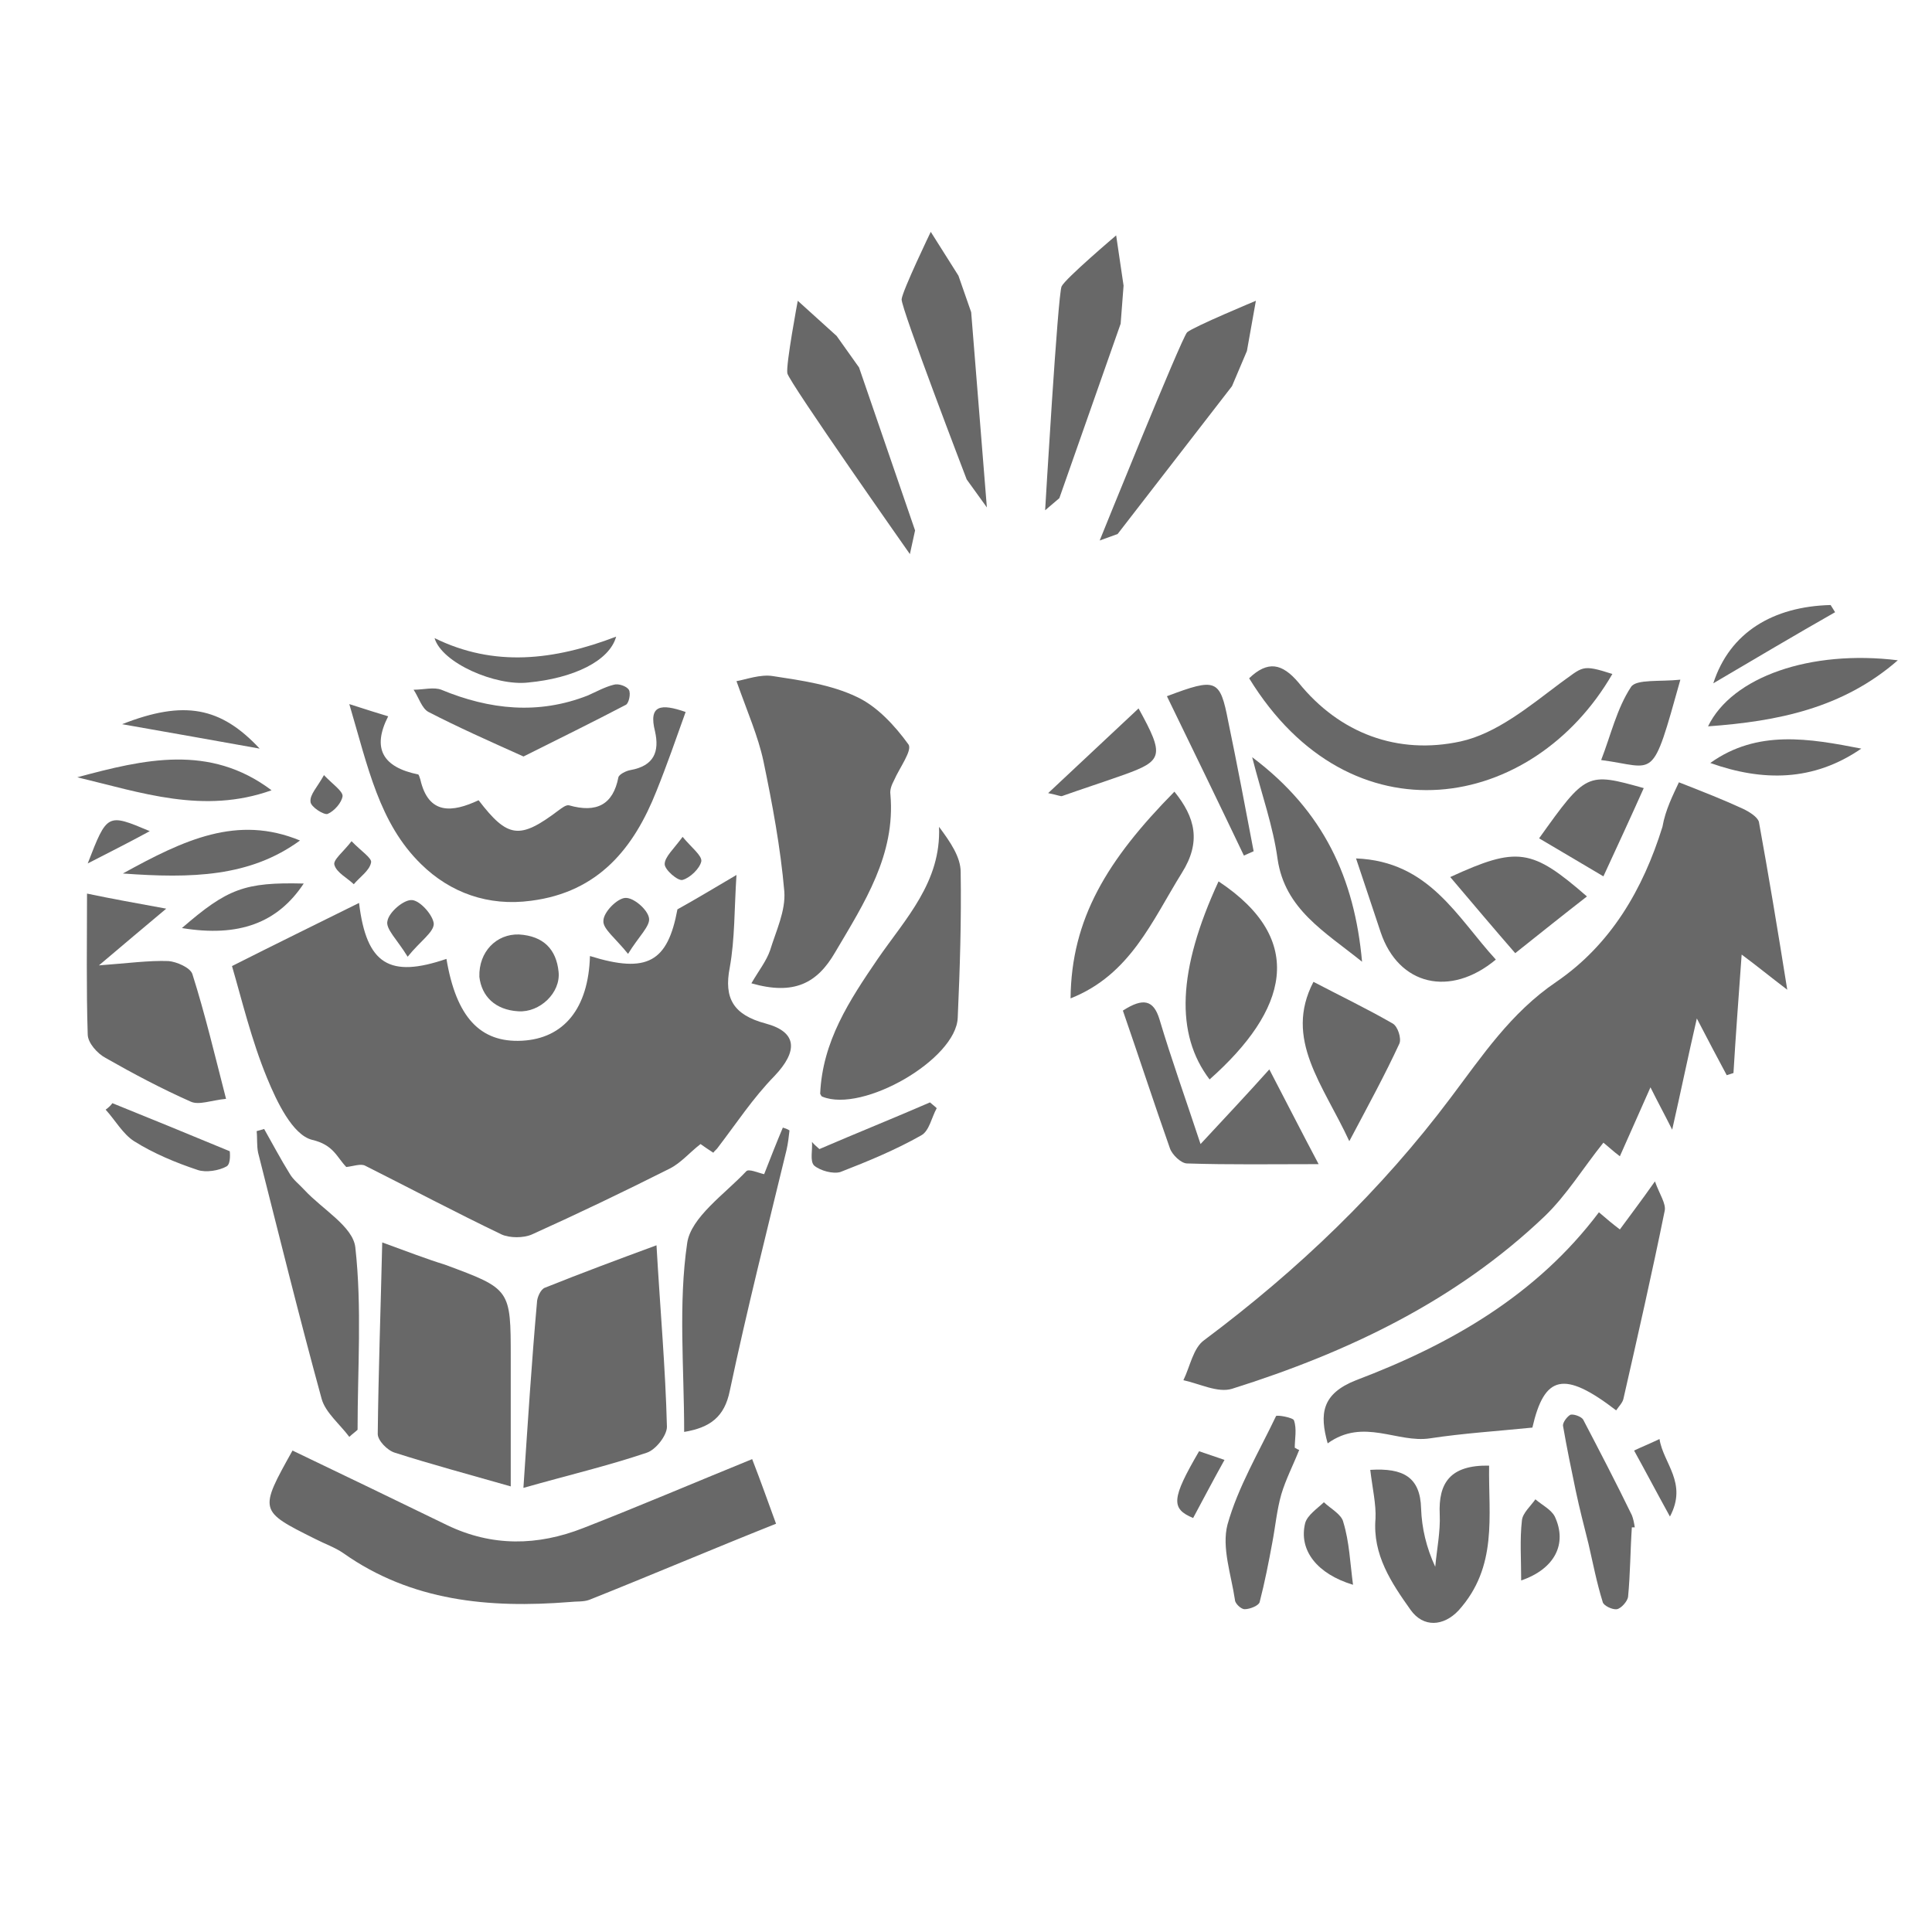 <svg width="25" height="25" viewBox="0 0 25 25" fill="none" xmlns="http://www.w3.org/2000/svg">
<mask id="mask0" mask-type="alpha" maskUnits="userSpaceOnUse" x="0" y="0" width="25" height="25">
<rect width="25" height="25" fill="#C4C4C4"/>
</mask>
<g mask="url(#mask0)">
<path d="M21.725 10.123C22.034 10.244 22.295 10.346 22.557 10.467C22.634 10.504 22.74 10.569 22.76 10.634C22.885 11.321 23.001 12.018 23.127 12.807C22.895 12.631 22.75 12.51 22.537 12.352C22.498 12.9 22.46 13.393 22.431 13.885C22.402 13.894 22.373 13.903 22.344 13.913C22.228 13.699 22.112 13.476 21.957 13.179C21.841 13.68 21.754 14.108 21.638 14.618C21.531 14.405 21.454 14.265 21.357 14.07C21.222 14.377 21.096 14.656 20.961 14.962C20.874 14.897 20.816 14.841 20.748 14.786C20.487 15.111 20.274 15.464 19.984 15.742C18.843 16.829 17.45 17.497 15.942 17.971C15.758 18.027 15.526 17.906 15.313 17.86C15.4 17.683 15.439 17.442 15.584 17.34C16.802 16.43 17.876 15.399 18.775 14.2C19.181 13.662 19.549 13.105 20.139 12.705C20.845 12.222 21.261 11.507 21.512 10.699C21.551 10.476 21.648 10.29 21.725 10.123Z" fill="#686868"/>
<path d="M17.18 18.677C17.073 18.296 17.102 18.036 17.547 17.86C18.775 17.395 19.887 16.755 20.69 15.687C20.797 15.779 20.864 15.835 20.961 15.909C21.096 15.724 21.232 15.547 21.415 15.287C21.474 15.454 21.561 15.575 21.541 15.668C21.377 16.476 21.193 17.284 21.009 18.092C21 18.148 20.951 18.194 20.913 18.25C20.236 17.73 19.984 17.795 19.829 18.473C19.375 18.519 18.93 18.547 18.505 18.612C18.079 18.677 17.644 18.343 17.18 18.677Z" fill="#686868"/>
<path d="M20.864 8.721C19.839 10.495 17.48 10.922 16.164 8.777C16.406 8.545 16.59 8.582 16.803 8.833C17.334 9.492 18.089 9.771 18.901 9.594C19.365 9.492 19.791 9.139 20.187 8.842C20.487 8.628 20.458 8.591 20.864 8.721Z" fill="#686868"/>
<path d="M17.731 19.02C18.157 18.993 18.379 19.113 18.389 19.522C18.398 19.773 18.456 20.024 18.572 20.274C18.592 20.051 18.64 19.819 18.63 19.596C18.611 19.188 18.766 18.956 19.269 18.965C19.259 19.615 19.385 20.274 18.872 20.841C18.679 21.045 18.418 21.064 18.253 20.832C18.002 20.479 17.76 20.116 17.799 19.652C17.808 19.466 17.76 19.262 17.731 19.02Z" fill="#686868"/>
<path d="M15.768 11.405C16.919 12.167 16.657 13.077 15.652 13.968C15.207 13.383 15.236 12.557 15.768 11.405Z" fill="#686868"/>
<path d="M14.53 13.077C14.791 12.909 14.926 12.937 15.003 13.188C15.158 13.708 15.342 14.219 15.535 14.804C15.854 14.46 16.125 14.173 16.425 13.838C16.648 14.265 16.841 14.646 17.063 15.064C16.454 15.064 15.912 15.073 15.361 15.055C15.284 15.055 15.168 14.943 15.139 14.86C14.936 14.284 14.742 13.69 14.53 13.077Z" fill="#686868"/>
<path d="M15.197 10.244C15.468 10.579 15.545 10.894 15.294 11.294C14.907 11.916 14.627 12.613 13.853 12.919C13.863 11.888 14.327 11.127 15.197 10.244Z" fill="#686868"/>
<path d="M17.547 11.108C18.495 11.145 18.853 11.869 19.356 12.417C18.766 12.909 18.098 12.752 17.866 12.064C17.76 11.749 17.654 11.424 17.547 11.108Z" fill="#686868"/>
<path d="M17.46 14.767C17.121 14.033 16.609 13.448 16.996 12.705C17.334 12.882 17.682 13.049 18.021 13.244C18.088 13.281 18.137 13.439 18.108 13.504C17.924 13.903 17.711 14.293 17.46 14.767Z" fill="#686868"/>
<path d="M16.203 9.798C17.131 10.495 17.528 11.368 17.625 12.445C17.141 12.055 16.628 11.767 16.532 11.117C16.474 10.69 16.329 10.291 16.203 9.798Z" fill="#686868"/>
<path d="M19.607 12.334C19.356 12.046 19.065 11.702 18.766 11.349C19.636 10.95 19.82 10.978 20.535 11.6C20.236 11.832 19.945 12.065 19.607 12.334Z" fill="#686868"/>
<path d="M21.116 19.764C21.096 20.061 21.096 20.367 21.067 20.665C21.058 20.72 20.98 20.813 20.922 20.823C20.864 20.832 20.748 20.776 20.739 20.73C20.661 20.479 20.613 20.228 20.555 19.977C20.497 19.745 20.439 19.522 20.39 19.29C20.332 19.012 20.274 18.733 20.226 18.454C20.216 18.408 20.284 18.324 20.323 18.306C20.371 18.296 20.468 18.334 20.487 18.371C20.7 18.779 20.913 19.188 21.116 19.606C21.135 19.652 21.145 19.708 21.154 19.764C21.145 19.764 21.135 19.764 21.116 19.764Z" fill="#686868"/>
<path d="M16.812 18.761C16.735 18.956 16.638 19.142 16.58 19.337C16.522 19.541 16.503 19.755 16.464 19.959C16.416 20.219 16.367 20.47 16.3 20.73C16.29 20.776 16.174 20.823 16.106 20.823C16.058 20.823 15.98 20.748 15.98 20.702C15.932 20.377 15.806 20.024 15.884 19.727C16.019 19.244 16.29 18.789 16.512 18.324C16.522 18.306 16.735 18.343 16.744 18.38C16.783 18.491 16.754 18.621 16.754 18.733C16.783 18.751 16.802 18.761 16.812 18.761Z" fill="#686868"/>
<path d="M24.558 8.544C23.843 9.167 23.001 9.334 22.102 9.399C22.412 8.758 23.427 8.405 24.558 8.544Z" fill="#686868"/>
<path d="M15.1 9.009C15.739 8.768 15.787 8.786 15.893 9.334C16.009 9.891 16.116 10.458 16.222 11.015C16.183 11.034 16.135 11.052 16.096 11.071C15.768 10.384 15.439 9.706 15.1 9.009Z" fill="#686868"/>
<path d="M21.27 10.198C21.096 10.588 20.932 10.941 20.748 11.34C20.448 11.164 20.187 11.006 19.916 10.848C20.526 9.993 20.535 9.993 21.27 10.198Z" fill="#686868"/>
<path d="M24.085 9.687C23.466 10.114 22.808 10.114 22.131 9.873C22.741 9.436 23.418 9.557 24.085 9.687Z" fill="#686868"/>
<path d="M21.744 8.795C21.367 10.142 21.435 9.928 20.719 9.835C20.845 9.51 20.922 9.167 21.106 8.888C21.174 8.786 21.483 8.823 21.744 8.795Z" fill="#686868"/>
<path d="M14.733 9.167C15.071 9.78 15.052 9.845 14.53 10.03C14.269 10.123 14.008 10.207 13.746 10.3C13.727 10.309 13.698 10.29 13.563 10.263C13.969 9.882 14.327 9.547 14.733 9.167Z" fill="#686868"/>
<path d="M22.17 8.842C22.383 8.182 22.944 7.848 23.688 7.829C23.708 7.857 23.727 7.894 23.746 7.922C23.224 8.219 22.692 8.535 22.17 8.842Z" fill="#686868"/>
<path d="M17.508 20.507C17.044 20.367 16.802 20.061 16.889 19.708C16.918 19.606 17.044 19.522 17.131 19.439C17.218 19.522 17.363 19.597 17.383 19.699C17.46 19.95 17.47 20.219 17.508 20.507Z" fill="#686868"/>
<path d="M19.684 20.451C19.684 20.172 19.665 19.922 19.694 19.671C19.704 19.578 19.81 19.485 19.868 19.401C19.955 19.476 20.071 19.532 20.119 19.624C20.284 19.977 20.119 20.302 19.684 20.451Z" fill="#686868"/>
<path d="M15.439 19.643C15.149 19.522 15.159 19.392 15.516 18.779C15.623 18.816 15.739 18.854 15.845 18.891C15.7 19.151 15.574 19.392 15.439 19.643Z" fill="#686868"/>
<path d="M21.145 18.77C21.241 18.724 21.338 18.686 21.474 18.621C21.522 18.937 21.841 19.188 21.609 19.624C21.425 19.29 21.299 19.049 21.145 18.77Z" fill="#686868"/>
<path d="M7.634 12.371C7.615 13.049 7.296 13.439 6.754 13.467C6.212 13.495 5.903 13.16 5.777 12.408C5.042 12.659 4.742 12.482 4.646 11.684C4.104 11.953 3.572 12.213 3.002 12.501C3.127 12.928 3.253 13.458 3.456 13.95C3.582 14.256 3.785 14.684 4.037 14.749C4.317 14.814 4.356 14.972 4.481 15.101C4.568 15.092 4.665 15.055 4.723 15.083C5.313 15.38 5.893 15.687 6.493 15.975C6.599 16.021 6.773 16.021 6.88 15.975C7.479 15.705 8.079 15.417 8.669 15.12C8.814 15.046 8.92 14.916 9.065 14.804C9.104 14.832 9.172 14.879 9.23 14.916C9.249 14.888 9.278 14.869 9.288 14.851C9.53 14.535 9.742 14.21 10.023 13.922C10.323 13.606 10.323 13.355 9.907 13.244C9.491 13.133 9.365 12.919 9.443 12.52C9.51 12.148 9.501 11.767 9.53 11.322C9.23 11.498 9.017 11.628 8.766 11.767C8.64 12.445 8.379 12.603 7.634 12.371Z" fill="#686868"/>
<path d="M3.785 18.77C3.35 19.55 3.35 19.55 4.075 19.912C4.201 19.977 4.337 20.024 4.443 20.098C5.323 20.72 6.329 20.813 7.373 20.73C7.46 20.72 7.547 20.73 7.625 20.702C8.418 20.386 9.201 20.052 10.042 19.717C9.936 19.429 9.849 19.179 9.733 18.881C8.979 19.188 8.263 19.494 7.547 19.773C6.957 20.005 6.367 20.015 5.787 19.736C5.12 19.411 4.462 19.095 3.785 18.77Z" fill="#686868"/>
<path d="M9.723 12.724C10.274 12.882 10.574 12.724 10.806 12.324C11.184 11.684 11.59 11.061 11.522 10.281C11.512 10.216 11.541 10.151 11.57 10.095C11.638 9.938 11.812 9.705 11.754 9.631C11.58 9.39 11.348 9.139 11.087 9.018C10.758 8.86 10.371 8.805 10.004 8.749C9.839 8.721 9.646 8.795 9.53 8.814C9.675 9.222 9.81 9.529 9.878 9.845C9.994 10.402 10.1 10.969 10.149 11.535C10.168 11.786 10.042 12.046 9.965 12.297C9.917 12.436 9.82 12.557 9.723 12.724Z" fill="#686868"/>
<path d="M4.946 16.077C4.926 16.94 4.897 17.748 4.888 18.556C4.888 18.64 5.013 18.77 5.11 18.798C5.574 18.947 6.058 19.076 6.609 19.234C6.609 18.631 6.609 18.101 6.609 17.572C6.609 16.68 6.609 16.68 5.758 16.365C5.516 16.29 5.275 16.197 4.946 16.077Z" fill="#686868"/>
<path d="M6.773 19.253C7.363 19.086 7.876 18.965 8.369 18.798C8.485 18.761 8.63 18.575 8.63 18.463C8.611 17.702 8.543 16.95 8.495 16.114C7.992 16.299 7.518 16.476 7.054 16.662C6.996 16.68 6.948 16.792 6.948 16.857C6.88 17.618 6.831 18.389 6.773 19.253Z" fill="#686868"/>
<path d="M4.52 9.111C4.762 9.928 4.907 10.653 5.449 11.182C5.826 11.553 6.319 11.73 6.87 11.656C7.75 11.544 8.205 10.968 8.495 10.235C8.63 9.9 8.746 9.566 8.872 9.213C8.553 9.102 8.389 9.12 8.476 9.464C8.534 9.724 8.466 9.91 8.157 9.965C8.099 9.975 8.011 10.021 8.002 10.058C7.934 10.411 7.721 10.523 7.364 10.421C7.325 10.411 7.267 10.458 7.228 10.486C6.725 10.866 6.571 10.848 6.193 10.355C5.855 10.513 5.545 10.55 5.439 10.086C5.429 10.058 5.42 10.021 5.41 10.021C4.955 9.928 4.81 9.687 5.023 9.269C4.897 9.232 4.752 9.185 4.52 9.111Z" fill="#686868"/>
<path d="M10.613 14.154C10.623 14.173 10.632 14.191 10.642 14.191C11.164 14.405 12.373 13.708 12.393 13.169C12.421 12.538 12.441 11.916 12.431 11.284C12.431 11.089 12.296 10.894 12.151 10.699C12.18 11.414 11.716 11.888 11.358 12.408C10.99 12.947 10.642 13.476 10.613 14.154Z" fill="#686868"/>
<path d="M1.28 12.492C1.609 12.213 1.841 12.018 2.151 11.758C1.745 11.684 1.435 11.628 1.126 11.563C1.126 12.194 1.116 12.789 1.135 13.383C1.135 13.495 1.261 13.634 1.367 13.69C1.725 13.894 2.093 14.089 2.47 14.256C2.576 14.303 2.731 14.238 2.925 14.219C2.779 13.652 2.654 13.123 2.489 12.603C2.46 12.52 2.286 12.445 2.18 12.436C1.928 12.427 1.658 12.464 1.28 12.492Z" fill="#686868"/>
<path d="M10.13 14.591C10.052 14.776 9.975 14.971 9.888 15.194C9.81 15.176 9.685 15.12 9.656 15.157C9.375 15.454 8.94 15.752 8.892 16.086C8.776 16.875 8.853 17.702 8.853 18.529C9.191 18.473 9.375 18.333 9.443 17.999C9.665 16.95 9.926 15.919 10.178 14.879C10.197 14.795 10.207 14.711 10.216 14.628C10.188 14.609 10.159 14.6 10.13 14.591Z" fill="#686868"/>
<path d="M4.627 18.501C4.627 17.711 4.685 16.922 4.598 16.142C4.569 15.872 4.172 15.649 3.94 15.399C3.872 15.324 3.795 15.269 3.747 15.185C3.631 14.999 3.524 14.795 3.418 14.609C3.389 14.618 3.35 14.628 3.321 14.637C3.331 14.73 3.321 14.823 3.34 14.916C3.611 15.984 3.872 17.043 4.162 18.101C4.211 18.278 4.395 18.426 4.52 18.593C4.559 18.556 4.598 18.529 4.627 18.501Z" fill="#686868"/>
<path d="M6.774 9.789C7.238 9.557 7.673 9.343 8.099 9.12C8.137 9.102 8.166 8.972 8.137 8.925C8.108 8.879 8.002 8.842 7.944 8.86C7.828 8.888 7.712 8.953 7.605 9C6.967 9.25 6.338 9.185 5.71 8.925C5.613 8.888 5.478 8.925 5.352 8.925C5.42 9.027 5.458 9.167 5.545 9.213C5.923 9.408 6.319 9.585 6.774 9.789Z" fill="#686868"/>
<path d="M3.514 10.226C2.712 9.622 1.861 9.826 1 10.058C1.822 10.254 2.634 10.541 3.514 10.226Z" fill="#686868"/>
<path d="M6.203 12.64C6.232 12.891 6.406 13.068 6.706 13.086C6.986 13.105 7.257 12.845 7.228 12.575C7.199 12.287 7.035 12.111 6.715 12.092C6.425 12.083 6.193 12.315 6.203 12.64Z" fill="#686868"/>
<path d="M1.59 11.303C2.48 11.368 3.234 11.349 3.882 10.876C3.07 10.541 2.383 10.866 1.59 11.303Z" fill="#686868"/>
<path d="M5.623 8.257C5.719 8.582 6.416 8.879 6.832 8.832C7.421 8.777 7.886 8.554 7.973 8.238C7.17 8.545 6.396 8.637 5.623 8.257Z" fill="#686868"/>
<path d="M12.034 14.265C11.561 14.47 11.077 14.665 10.603 14.869C10.574 14.841 10.536 14.813 10.507 14.776C10.516 14.879 10.477 15.027 10.536 15.083C10.613 15.148 10.777 15.194 10.874 15.166C11.232 15.027 11.59 14.879 11.918 14.693C12.025 14.637 12.054 14.46 12.121 14.34C12.083 14.303 12.054 14.284 12.034 14.265Z" fill="#686868"/>
<path d="M1.367 14.359C1.493 14.498 1.59 14.674 1.735 14.767C1.986 14.925 2.277 15.046 2.557 15.139C2.663 15.176 2.837 15.148 2.934 15.092C2.992 15.055 2.973 14.897 2.973 14.897C2.412 14.665 1.938 14.47 1.454 14.275C1.435 14.303 1.406 14.331 1.367 14.359Z" fill="#686868"/>
<path d="M3.93 11.433C3.166 11.414 2.944 11.498 2.354 12.009C3.089 12.13 3.592 11.944 3.93 11.433Z" fill="#686868"/>
<path d="M1.58 9.371C2.219 9.483 2.789 9.585 3.36 9.687C2.857 9.148 2.383 9.055 1.58 9.371Z" fill="#686868"/>
<path d="M8.127 12.343C8.263 12.12 8.418 11.981 8.398 11.879C8.379 11.767 8.195 11.61 8.089 11.619C7.982 11.628 7.808 11.805 7.808 11.916C7.799 12.018 7.963 12.139 8.127 12.343Z" fill="#686868"/>
<path d="M5.275 12.38C5.439 12.176 5.613 12.065 5.613 11.953C5.603 11.842 5.439 11.656 5.333 11.647C5.226 11.637 5.033 11.804 5.014 11.916C4.985 12.018 5.139 12.157 5.275 12.38Z" fill="#686868"/>
<path d="M1.135 11.173C1.387 11.043 1.648 10.913 1.938 10.755C1.387 10.523 1.387 10.523 1.135 11.173Z" fill="#686868"/>
<path d="M8.833 10.829C8.717 10.987 8.601 11.089 8.601 11.182C8.601 11.256 8.775 11.405 8.833 11.386C8.93 11.359 9.056 11.238 9.075 11.145C9.085 11.071 8.949 10.969 8.833 10.829Z" fill="#686868"/>
<path d="M4.549 10.885C4.443 11.024 4.307 11.126 4.327 11.191C4.356 11.293 4.491 11.358 4.578 11.442C4.656 11.349 4.781 11.266 4.801 11.163C4.82 11.108 4.675 11.015 4.549 10.885Z" fill="#686868"/>
<path d="M4.192 10.03C4.105 10.188 4.008 10.281 4.018 10.374C4.018 10.439 4.192 10.55 4.24 10.532C4.327 10.495 4.424 10.383 4.433 10.3C4.433 10.235 4.308 10.151 4.192 10.03Z" fill="#686868"/>
<path d="M11.774 7.17C11.774 7.17 10.207 4.941 10.188 4.83C10.168 4.718 10.323 3.892 10.323 3.892L10.826 4.347L11.116 4.755L11.841 6.864L11.774 7.17Z" fill="#686868"/>
<path d="M12.509 6.204C12.509 6.204 11.658 3.984 11.667 3.873C11.677 3.762 12.044 3 12.044 3L12.402 3.567L12.567 4.04L12.77 6.566L12.509 6.204Z" fill="#686868"/>
<path d="M13.524 6.603C13.524 6.603 13.688 3.808 13.737 3.706C13.785 3.604 14.443 3.046 14.443 3.046L14.539 3.696L14.501 4.189L13.708 6.446L13.524 6.603Z" fill="#686868"/>
<path d="M14.23 6.994C14.23 6.994 15.284 4.384 15.361 4.3C15.448 4.226 16.251 3.892 16.251 3.892L16.135 4.542L15.942 4.997L14.462 6.91L14.23 6.994Z" fill="#686868"/>
</g>
</svg>
